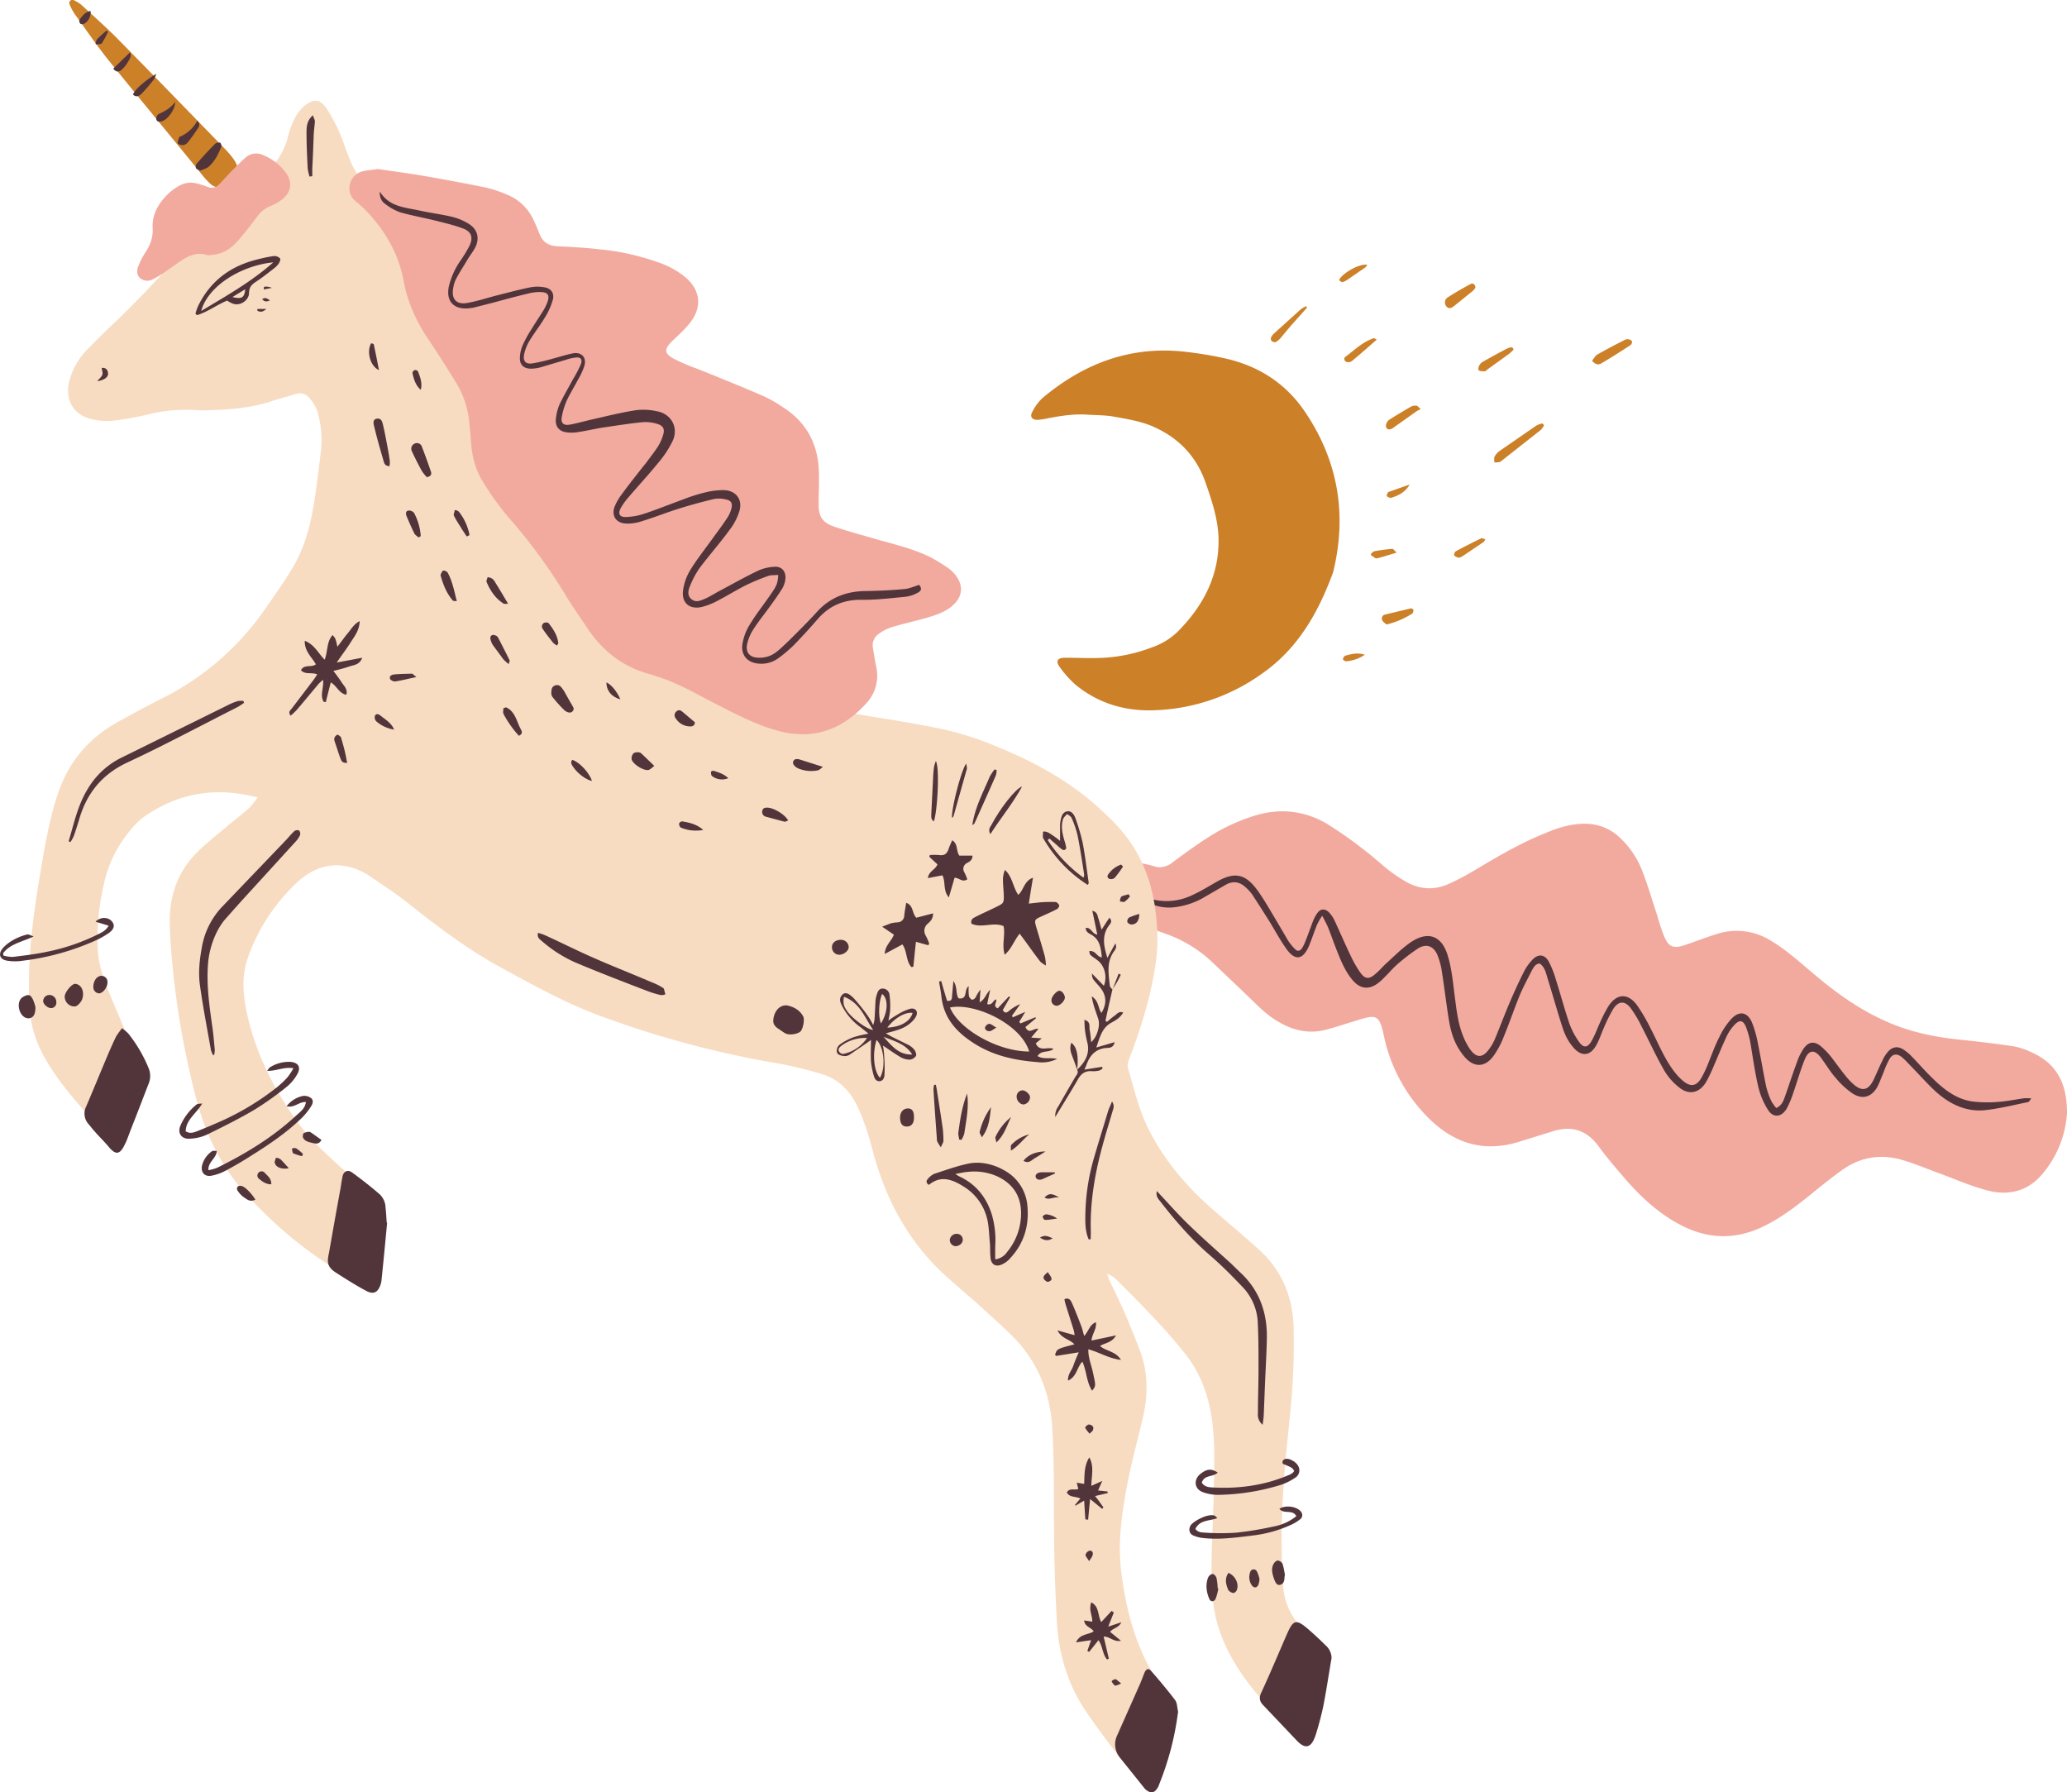 <svg xmlns="http://www.w3.org/2000/svg" width="1038.5" height="900.3" viewBox="0 0 1038.5 900.3">
  <title>iconsl118_344552586</title>
  <g id="Layer_2" data-name="Layer 2">
    <g id="_344552586">
      <g id="iconsl118_344552586">
        <g>
          <path d="M1038.5,559.1a52.4,52.4,0,0,1-12.1,30.3c-7.5,9.2-17.6,11.5-28.6,8.4-8.2-2.2-16-5.7-24-8.6-6-2.2-11.9-4.7-18-6.5-10.9-3.2-21.3-1.5-30.5,5.2-5.3,3.8-10.4,7.9-15.4,12-7.7,6.2-15.5,12.2-24.6,16.5-13.9,6.5-27.5,6-41-1.1-11.1-5.8-20.1-14.2-28.2-23.6-4.5-5.2-9-10.5-13.1-16.1-6-8-13.5-10.3-22.9-7.3L763,573.6c-17.8,5.5-32.8.6-45.6-12.3a81.8,81.8,0,0,1-22.1-40.9,42.3,42.3,0,0,0-1.3-5.1c-1.3-4-3-5-7-4.2-2.3.5-4.4,1.2-6.6,1.9-4.8,1.4-9.6,3.1-14.4,4.3-7.9,2-15.3.6-22.4-3.3s-10.9-8.1-15.8-12.8l-19.4-18.5a65.9,65.9,0,0,0-22.1-13.4l-11.1-4c-6.1-2.1-10.5-6.1-12.6-12.3a50.9,50.9,0,0,1-2.6-10.2c-.7-6,2.6-9.5,8.7-9.6a42.2,42.2,0,0,1,6.1.7c2,.4,3.9.9,5.9,1.5s5.4.1,7.9-1.8c6-4.5,12-8.9,18.3-12.9a95.1,95.1,0,0,1,22.3-10.6c13-4.3,25.5-3.2,37.3,3.6a207.2,207.2,0,0,1,18.3,12.8c4.3,3.2,8.3,6.9,12.5,10.3a77.6,77.6,0,0,0,8.4,5.7c7.1,4.3,14.6,4.9,22.2,1.5a135.7,135.7,0,0,0,13.6-7.2c11.3-6.8,22.7-13.4,34.9-18.3,6.1-2.6,12.4-4.6,19.2-4.7a25.3,25.3,0,0,1,19,7.7,45.1,45.1,0,0,1,10.9,17c2.7,7.1,4.8,14.4,7.2,21.6a97.4,97.4,0,0,0,3.3,10c2.3,5.6,4.7,6.6,10.6,4.6s10.9-4,16.5-5.7a32.3,32.3,0,0,1,25.9,3.1,88.5,88.5,0,0,1,10,6.9c5.1,4,10,8.4,15,12.5,11.2,9.3,23.2,17.4,36.8,22.9,11,4.5,22.5,6.7,34.3,7.9,8.9.9,17.8,2,26.6,3.3a33.3,33.3,0,0,1,8.1,2.6C1032.5,533.6,1038.5,543,1038.5,559.1Z" fill="#f2aa9f"/>
          <path d="M892.4,556.6c3-1.4,3.6-3.7,4.4-5.8,2-5.6,3.8-11.3,5.9-16.9A29.2,29.2,0,0,1,906,527c2.5-3.8,5.5-4.2,8.9-1.4a42.6,42.6,0,0,1,5.1,5.3c2.3,3,4.5,6.1,6.9,9.1a35.9,35.9,0,0,0,3.2,3.6c5.2,5.2,8.7,4.5,11.6-2,1.3-2.8,2.5-5.7,3.9-8.5a18.6,18.6,0,0,1,2.7-4.5c2.4-2.9,5.3-3.3,8.3-1.2a21.8,21.8,0,0,1,4,3.4c3.3,3.4,6.4,7,9.8,10.3,5.8,5.8,12.2,11,20.6,12.2a62.8,62.8,0,0,0,13,.2c4.3-.3,8.6-1.2,12.9-1.8,1-.1,2,0,3.7,0-.7.9-1.1,1.8-1.6,1.9-7,1.4-14,3.2-21.1,4-9.9,1.2-18.3-2.9-25.5-9.4-4-3.7-7.6-7.8-11.4-11.7-1.8-1.8-3.5-3.8-5.4-5.4s-4.5-2.4-6.4,1.1-2.3,5.2-3.4,7.8-1.6,4.1-2.6,6c-2.9,5.1-7.4,6.5-12.4,3.3a39.9,39.9,0,0,1-8.3-7.6c-2.9-3.2-5.1-7-7.7-10.5s-5.8-4.6-8.1,1.1-3.8,11.3-5.8,16.9a44.5,44.5,0,0,1-3.3,7.8c-2.6,4.3-6.8,4.7-9.4.4a37.9,37.9,0,0,1-4.9-11.9c-1.7-7.3-2.7-14.9-4-22.4a46,46,0,0,0-2-7c-1.5-3.8-3.4-4.1-6.2-.9a22.1,22.1,0,0,0-3.6,5.4c-2.2,4.7-4.2,9.6-6.3,14.5a80.9,80.9,0,0,1-4,8.4c-3.5,5.8-8.9,6.8-14,2.4a30.1,30.1,0,0,1-7.3-8.6c-4.1-7.2-7.5-14.7-11.3-22a58,58,0,0,0-5.4-9c-2.9-3.7-6-3.5-8.6.4a74.9,74.9,0,0,0-4.7,9.4c-1.4,3.1-2.4,6.4-4.1,9.3-3,5.1-7.3,5.4-11.2.9s-5.1-8.6-6.6-13.4c-2.3-7.4-4.4-14.8-6.7-22.2-.7-2.4-1.3-5-3.7-6.7-2,.1-3,1.7-3.8,3.2-2.1,4.1-4.3,8.2-6.1,12.4-2.9,7-5.3,14.2-8.2,21.2a43.4,43.4,0,0,1-4.9,9.3c-4.4,6.3-10.2,6.4-15.1.4s-6.6-12.1-7.7-19-2.1-15.3-3.3-22.9a36.2,36.2,0,0,0-2.2-8.6c-1.9-4.7-5.5-6.2-9.8-3.6a98.7,98.7,0,0,0-10.9,8.4c-2,1.8-3.7,3.9-5.7,5.8a28.2,28.2,0,0,1-3.6,3.3c-4.5,3.4-8.9,2.9-12.6-1.4s-5.9-9.6-8-14.9-2.9-7.9-4.5-11.8c-.7-1.7-1.6-3.3-2.9-5.8a37.4,37.4,0,0,0-2.5,4.3c-1.5,3.6-2.7,7.4-4.2,11-3,6.9-7,7.5-11.4,1.2-3.4-4.8-6.1-10-9.2-14.9s-5.2-8.2-7.9-12.3a22.4,22.4,0,0,0-3.3-3.6c-2.9-2.7-6.1-3.3-9.7-1.4l-10.2,5.9a38.6,38.6,0,0,1-16.4,5.6c-7.2.6-13.4-1.8-18.7-6.9l3.6,1.3a29.5,29.5,0,0,0,24.5-.5c4.2-1.9,8.1-4.3,12.1-6.6,9.2-5.3,14.6-4.4,20.9,4.3,3.2,4.5,6,9.4,8.8,14.1s4.4,7.5,6.6,11.2a26.4,26.4,0,0,0,3.4,4.1c1.1,1.2,2.4,1,3.4-.4a19.1,19.1,0,0,0,1.6-3.2c1.4-3.4,2.6-6.9,3.9-10.3a17.8,17.8,0,0,1,2.3-4.3c1.5-2.1,3.7-2.3,5.6-.5a14.5,14.5,0,0,1,3,4.3c2.8,6,5.4,12.1,8.3,18.1a54.2,54.2,0,0,0,4.9,8.4c2.2,2.9,4.1,3,6.9.7s3.9-3.9,5.9-5.7c3.8-3.4,7.4-7.1,11.6-10.1,8.9-6.4,16.2-4.2,19.3,6.3,2,6.5,2.6,13.5,3.5,20.4s1.6,13.7,4.3,20.2a32.8,32.8,0,0,0,3.4,6.4c3.2,4.4,6.2,4.4,9.4.1a23.9,23.9,0,0,0,3.2-5.6c2.3-5.5,4.4-11.1,6.7-16.6s4.9-11.2,7.6-16.6a25.6,25.6,0,0,1,4.7-6.6c2.7-2.7,5.8-2.4,7.8,1a45.6,45.6,0,0,1,3.5,8.6c2.4,7.5,4.4,15.1,6.9,22.5a38.3,38.3,0,0,0,4.9,9.4c2.3,3.3,4.4,3.1,6.4-.5s2.8-6.2,4.2-9.2a75.3,75.3,0,0,1,4.1-8c4.3-6.8,10.2-6.9,14.8-.2a96,96,0,0,1,6.5,11.2c3.8,7.3,6.8,15.1,11.9,21.7a28.4,28.4,0,0,0,4.8,5c3.6,2.8,6.4,2.2,8.7-1.7a50.3,50.3,0,0,0,3.2-6.6c1.9-4.6,3.5-9.3,5.8-13.8a37.5,37.5,0,0,1,5.9-9.1c4.1-4.6,8.4-3.9,10.7,1.7a54.9,54.9,0,0,1,2.8,9.8c1.5,7.3,2.7,14.6,4.2,21.9a37.1,37.1,0,0,0,2.7,7.7A27.2,27.2,0,0,0,892.4,556.6Z" fill="#52353b"/>
        </g>
        <g>
          <path d="M546.5,208.3c-7.3-.5-14.4.7-21.4,2.1a28.7,28.7,0,0,1-4.1.5c-2.4,0-3.6-1.6-2.5-3.7a25,25,0,0,1,5.2-7.2c20.7-17.4,44.3-26.4,71.7-23.3a184.3,184.3,0,0,1,20.8,3.5c16.3,3.8,29.6,12.3,39.2,26.3,16.9,24.8,21.5,51.8,14.4,80.9-7.3,20-17.5,38.1-35.2,50.6a98.2,98.2,0,0,1-55.4,18.8c-14.4.4-27.6-3.6-38.9-12.9a53.1,53.1,0,0,1-8-9c-2-2.9-.9-4.5,2.7-4.5,6.6,0,13.3.4,19.9,0a80.8,80.8,0,0,0,24.1-5.3,34.7,34.7,0,0,0,12.7-7.8c13-13.1,21.1-28.5,20.5-47.5-.4-9.7-3.5-18.8-6.7-27.9-4.8-13.4-14.1-22.5-26.8-27.9-5.8-2.4-12.2-3.5-18.5-4.6C555.7,208.5,551.1,208.6,546.5,208.3Z" fill="#cc8028"/>
          <path d="M775.8,213.6a11.9,11.9,0,0,1-1.6,2.3l-19.8,15.6c-.3.2-.7.6-1,.6a11.8,11.8,0,0,1-2.6.2c0-1-.3-2.1.1-2.9a8.7,8.7,0,0,1,2.7-3L772,213.7a14.2,14.2,0,0,1,2.9-1Z" fill="#cc8028"/>
          <path d="M799.9,181.2c.8-1,1.5-2.4,2.6-3.1,4.4-2.5,9-4.9,13.5-7.2a3.4,3.4,0,0,1,1.9-.5,3.1,3.1,0,0,1,2,.9,2.1,2.1,0,0,1-.6,2c-4.9,3.2-9.8,6.3-14.7,9.2C803.1,183.4,801.5,183.2,799.9,181.2Z" fill="#cc8028"/>
          <path d="M741.3,144.4a6.4,6.4,0,0,1-1.3,1.7l-9.4,7.6c-1.2.9-2.6,1.8-3.9.2a3,3,0,0,1,.5-4.4c3.7-2.4,7.5-4.6,11.4-6.7C739.8,142.1,741,142.4,741.3,144.4Z" fill="#cc8028"/>
          <path d="M713.8,205.5a19,19,0,0,0-2.1,1.1l-11.3,8a5.9,5.9,0,0,1-1.7,1,2.6,2.6,0,0,1-1.8-.2,2.5,2.5,0,0,1-.5-2.2,4.4,4.4,0,0,1,1.5-2.3c3.6-2.3,7.3-4.5,11.1-6.7a5,5,0,0,1,2.7-.4C712.2,203.8,712.6,204.5,713.8,205.5Z" fill="#cc8028"/>
          <path d="M760.5,175.5a17.3,17.3,0,0,1-2.4,2.3l-10.8,7.8c-.4.4-.9.9-1.3.9s-2.2.1-2.9-.4-.2-1.8.1-2.5a4.8,4.8,0,0,1,2-2c4.1-2.3,8.2-4.6,12.4-6.7a5.4,5.4,0,0,1,2.2-.4Z" fill="#cc8028"/>
          <path d="M656.7,154.5l-8.3,9.3-5,6a9.1,9.1,0,0,1-2.4,2c-.5.3-1.6-.1-2.1-.5a1.9,1.9,0,0,1-.3-1.8,6.7,6.7,0,0,1,1.4-1.9l13.6-12.3a22,22,0,0,1,2.6-1.5Z" fill="#cc8028"/>
          <path d="M696.6,313.7c-.6-.6-1.7-1.2-2.1-2.1a2,2,0,0,1,1.4-2.9l13-3.1c.3-.1,1,.4,1.2.7s-.1,1-.2,1.5l-.2.3A41.8,41.8,0,0,1,696.6,313.7Z" fill="#cc8028"/>
          <path d="M691.7,170.6c-4.3,3.8-8.3,7.3-12.4,10.7a3,3,0,0,1-2.3.6c-1.3,0-2.2-1.8-1.1-2.6,4.6-3.4,8.7-7.6,14.3-9.4C690.4,169.8,690.7,170.1,691.7,170.6Z" fill="#cc8028"/>
          <path d="M746.3,270.9c-.5.8-.7,1.3-1.1,1.5l-10.4,7c-.6.3-1.3.8-1.9.7a3.8,3.8,0,0,1-2.3-1.1,2.4,2.4,0,0,1,.7-2c4.2-2.3,8.6-4.5,12.9-6.6C744.6,270.2,745.4,270.7,746.3,270.9Z" fill="#cc8028"/>
          <path d="M686.9,133a4.3,4.3,0,0,1-.9,1.3l-9.3,6.4c-1.3.8-2.7,1.7-3.9-.1C674.5,137.1,683.2,132.3,686.9,133Z" fill="#cc8028"/>
          <path d="M701.7,277.6c-3.8,1.1-6.9,2.2-10.1,2.9-.7.1-1.7-1-2.6-1.5s.9-1.9,1.5-2.1a90.5,90.5,0,0,1,9.1-1.2C700,275.7,700.6,276.6,701.7,277.6Z" fill="#cc8028"/>
          <path d="M708.2,243.4c-1.9,3.5-5.1,5.3-8.7,6.5a2.2,2.2,0,0,1-1.6,0c-.5-.1-1.2-.6-1.2-.9a4.7,4.7,0,0,1,.7-1.7c0-.1.2-.1.3-.2Z" fill="#cc8028"/>
          <path d="M685.7,328.9a19.4,19.4,0,0,1-9.5,3.3,2.5,2.5,0,0,1-1.5-1,2.6,2.6,0,0,1,1.1-1.8C679,328.5,682.2,327.7,685.7,328.9Z" fill="#cc8028"/>
        </g>
        <path d="M129.5,400.6c-21.4-5.6-40.3-2.2-57.4,9.9-3.7,2.7-6.8,6.6-9.6,10.4a61.4,61.4,0,0,0-10.3,23.2,120.2,120.2,0,0,0-3,34.3c.5,6.2,2.4,12,4.6,17.7,3.5,8.6,7.2,17.2,10.8,25.8l2.1,4.9c2.8,6.5,3.8,13.1,1.9,20.2s-2.3,12-3.6,17.9a26.7,26.7,0,0,1-2.1,6.2c-1.5,3-3.6,3.4-6.3,1.5a9.6,9.6,0,0,1-2.2-1.8c-10.7-11.1-21.3-22.4-29.6-35.5-6.1-9.6-9.8-19.9-10.1-31.4q-.3-8.7,0-17.4c.6-16.9,3.1-33.5,5.9-50.1,2-11.9,4.1-23.7,7.7-35.3,5.2-17.1,15.4-29.9,31-38.5,7-3.8,14-7.7,21.2-11.3a138.3,138.3,0,0,0,53.4-46.4c4.6-6.6,9.2-13.1,13.3-20,5.6-9.4,8.5-19.9,10.3-30.6s2.6-18.8,3.8-28.2a51.5,51.5,0,0,0-1.1-16.6,19.8,19.8,0,0,0-4.6-9.4,6.2,6.2,0,0,0-6.9-2.2c-4.2,1.3-8.6,2.4-12.8,3.8-10.5,3.4-21.3,4.1-32.1,4.4a46.4,46.4,0,0,1-5.3-.1,78.5,78.5,0,0,0-24.6,2.3,150.8,150.8,0,0,1-17.6,3.1,32.8,32.8,0,0,1-10.8-1c-8.7-2.2-12.9-9.7-10.8-18.5a35.6,35.6,0,0,1,9.8-17c4-4.1,8-8.1,12.2-12a498.7,498.7,0,0,0,36-38.1c11.1-12.9,22.6-25.3,36.7-34.9a35.6,35.6,0,0,0,15.4-21.7,39.8,39.8,0,0,1,2.6-7.3,20.5,20.5,0,0,1,6.3-8.3C158,49.5,161,50,164,54.4a80.8,80.8,0,0,1,8.9,18.2c1.1,3.1,2.2,6.1,3.5,9.1a50.3,50.3,0,0,0,14.1,18.2c23.1,19,38.5,43.4,50,70.6,4.6,10.7,9.2,21.4,14,32,6.3,13.7,14.4,26.4,22.4,39.2,5,8,9.9,16.2,14.6,24.4a294.1,294.1,0,0,0,26.5,39c18.8,23.1,43.3,37.2,71.7,45.3,14.5,4.1,29.3,6.5,44.2,8.9s27.6,4.4,41.2,7.3a165.5,165.5,0,0,1,24.7,8c18.8,7.6,36.6,17.1,51.8,30.8,7.8,6.9,14.9,14.3,19.9,23.5,7.2,13,9.7,27.2,10,41.9.2,9.7-1.7,19.1-3.8,28.5a254.8,254.8,0,0,1-10.2,32.1c-.6,1.6-1.2,3.6-.8,5.1,3,10.2,5.4,20.7,10.2,30.4,8.1,16.3,19.8,29.7,33.4,41.5,7.4,6.4,14.9,12.7,22.1,19.2,11.3,10.2,16.8,23,17.5,38.1a329.8,329.8,0,0,1-1.4,41c-1.3,14.3-3.1,28.6-3.8,42.9a354,354,0,0,0,0,47.2,32.5,32.5,0,0,0,9.5,21c2.7,2.8,5.4,5.8,8,8.6s4.3,6.4,3.8,10.4c-.9,8.4-1.8,16.7-2.8,25a70.5,70.5,0,0,1-1.5,8c-1,4.1-3.1,5-6.9,2.8a5.1,5.1,0,0,1-1.3-.9c-15.3-12.1-28.4-26-37.1-43.6a72.2,72.2,0,0,1-7.3-28.1c-1-15.4.2-30.7.6-46,.2-12.8,1-25.7-.5-38.6s-5.5-25-13.8-35.4c-10.5-13.2-22.3-25.1-34.3-37a13.9,13.9,0,0,0-4.8-3.2,24.6,24.6,0,0,0,.9,2.9c2.5,5.4,5.2,10.7,7.6,16.2s5.3,12.7,7.8,19.2c4.2,11,4.3,22.3,1.7,33.6s-5.6,21.8-7.7,32.8c-2.9,14.8-5.1,29.8-3.3,44.9,2.1,16.7,6,33,14.1,48.1,1.6,3.1,3.1,6.3,4.7,9.5a15.1,15.1,0,0,1,1.3,8.7c-.8,5.5-1.5,11-2,16.5s-1,13.5-1.5,20.3a9.3,9.3,0,0,1-.2,2.4c-.4,1.2-.8,2.9-1.7,3.3s-2.6-.6-3.4-1.5c-3.8-4.2-7.7-8.4-11.2-12.8-5.9-7.7-11.7-15.3-17.1-23.2-9.3-13.4-14.1-28.3-15.2-44.5-1.2-19.9-1.6-39.8-1.6-59.8,0-13.4-.1-26.8-.9-40.2-1.2-17.3-7.6-32.7-20-45.1-5.3-5.2-10.9-10.2-16.4-15.2s-11.1-9.6-16.5-14.5c-19.2-17.2-30.8-38.9-37.3-63.6-2.1-7.9-4.4-15.6-8.1-23s-9.4-12.9-17.5-15.3a194.5,194.5,0,0,0-21.3-5.2,496.2,496.2,0,0,1-91.3-24.5c-17.2-6.5-33.2-15.4-49.3-24.2s-31.7-20.6-46.6-32.5c-6.3-4.9-13-9.2-19.6-13.7-.8-.6-1.7-.9-2.5-1.4-12.5-6.2-23.8-3.4-33.3,5.6a94.4,94.4,0,0,0-24.5,37.9c-2.9,8.5-2.4,17.1-.7,25.7,4.2,20.8,13.4,39.2,25.6,56.2,6.1,8.6,13.9,15.6,21.6,22.7,3.7,3.3,7.5,6.6,11.4,9.7a11.2,11.2,0,0,1,4.4,8c1.1,10.6,2.3,21.3,1.9,32a22.7,22.7,0,0,1-.3,4.5c-.7,3.5-3.3,5.1-6.6,4a45.8,45.8,0,0,1-7.8-3.6,201.3,201.3,0,0,1-39.8-30.1,204.5,204.5,0,0,1-14.9-16c-10.8-13.5-17.3-29.1-21.4-45.7a427.3,427.3,0,0,1-12.2-77c-.4-7.4-.7-14.9,1.2-22.2a44.7,44.7,0,0,1,11.8-21.1c4.3-4.4,9.3-8.3,14-12.3s8.3-6.6,12.2-10.1C126.5,404.8,127.7,402.8,129.5,400.6Z" fill="#f7dcc1"/>
        <path d="M189.9,84.9c7.8,1.2,15.9,2.2,23.9,3.6,10.2,1.8,20.5,3.7,30.7,5.8a63.6,63.6,0,0,1,9.6,3.2,24.9,24.9,0,0,1,14.1,13.3c1.1,2.3,2,4.5,2.9,6.8,1.6,4,4.4,5.8,8.7,6.1,7,.3,14.1.7,21.1,1.5a122.8,122.8,0,0,1,29.3,6.4,43.6,43.6,0,0,1,14.2,7.7c7.5,6.5,8.5,14.8,2.4,22.7-2.5,3.3-5.7,6.1-8.7,9-4.7,4.4-4.6,6.7,1.2,9.6s10.3,4.3,15.4,6.4c9.9,4,19.8,8,29.6,12.3a63.5,63.5,0,0,1,9.1,5.3c11.7,7.4,17.5,18.3,18,31.9.2,5.6-.1,11.1-.1,16.7s1.3,9.1,7.7,11.3,14.2,4.3,21.4,6.4c9.2,2.6,18.6,4.8,27.3,9.1a94.5,94.5,0,0,1,8.6,5.3,25.2,25.2,0,0,1,2.5,2.1c5.9,6.3,5.3,12.9-1.7,18-4.4,3.1-9.6,4.4-14.7,5.8s-9.7,2.4-14.5,3.9a20.7,20.7,0,0,0-6.1,3.1,7,7,0,0,0-3.2,7.4c.5,3.1,1,6.2,1.6,9.2a20.2,20.2,0,0,1-4.7,18.2c-12.2,13.6-26.9,19-45,14-11.1-3.1-21.3-8.5-31.6-13.8s-18.1-9.9-27.9-13.1l-4.3-1.4c-13.7-3.6-24.2-11.8-31.9-23.6-3.4-5.2-7.1-10.2-10.3-15.6a275.6,275.6,0,0,0-29-39.6,140.8,140.8,0,0,1-12.8-17.8c-3.9-6.1-5.6-13.2-6.1-20.4-.2-3.1-.5-6.2-.8-9.3a46.6,46.6,0,0,0-6.3-19.6c-4.5-7.3-9-14.5-13.8-21.6-6.3-9.2-10.9-19.1-12.9-30-2.4-13-8.5-23.9-17.2-33.6a75,75,0,0,0-7.1-6.7c-5.4-4.3-3-13.4,3.9-14.9C184.8,85.5,187.2,85.3,189.9,84.9Z" fill="#f2aa9f"/>
        <path d="M669,832.9c-1.4,8.1-2.6,16.3-4.2,24.4a147.8,147.8,0,0,1-3.9,14.5c-2.1,6.4-5.2,7-9.5,2.4l-16.8-17.7c-1.9-2-2.1-3.9-.8-6.5,4.5-9.7,8.6-19.6,12.9-29.4,3.1-7,4.6-7.4,10.6-2.2,2.9,2.5,5.8,5.2,8.6,8A8.6,8.6,0,0,1,669,832.9Z" fill="#52353b"/>
        <path d="M194.5,614.2c-.9,9.6-1.8,19.1-2.8,28.7a10.3,10.3,0,0,1-.5,2.4c-1.3,3.9-3.5,5.1-7.1,3.2-5.3-2.8-10.3-6-15.3-9.2s-4.3-6-3.5-10c1.9-10.8,3.8-21.6,5.8-32.4.3-2,.6-4,1-6s2.2-3.7,4.7-2c4.7,3.4,9.3,7,13.7,10.8a9.5,9.5,0,0,1,3.2,6.8c.3,2.6.4,5.1.6,7.7Z" fill="#52353b"/>
        <path d="M591.9,859.8a146.4,146.4,0,0,1-9.5,36.5,7.5,7.5,0,0,1-1.3,2.5c-1.2,1.7-2.8,2-4.6.8a6.1,6.1,0,0,1-1.5-1.3l-12.4-15.5a10.4,10.4,0,0,1-1.3-11.1l11.2-25.2c.9-2,1.6-4,2.4-6s2-2.8,3.4-1.2c4.2,4.8,8.3,9.7,12.1,14.7C591.5,855.5,591.4,857.8,591.9,859.8Z" fill="#52353b"/>
        <path d="M61.3,516.5a25.6,25.6,0,0,1,3.1,2.6,70.4,70.4,0,0,1,10.4,17.8,10.3,10.3,0,0,1-.3,7.9l-6.4,16.6c-1.4,3.5-2.8,7.1-4.1,10.6a33.1,33.1,0,0,1-1.5,3.3c-2.3,4.7-4.4,4.9-7.7,1s-4.8-5.1-7.1-7.8c-1.1-1.2-2.1-2.5-3.1-3.7a7.9,7.9,0,0,1-1.3-9c3.4-7.9,6.6-15.8,9.9-23.6,1.6-3.9,3.3-7.7,5.1-11.5A50.6,50.6,0,0,1,61.3,516.5Z" fill="#52353b"/>
        <path d="M512.3,469c-2.9,3.6-4,7.5-7.5,10.6-1.6-5.1.4-9.7-.6-14.4-5.2-2.2-11,1.2-16.1-1.2-.6-2.4,1.1-2.9,2.4-3.6,3.3-1.7,6.8-3.2,10.2-4.9s3.8-1.8,3.6-6.2c-.1-2.5-.4-5.1-.4-7.7a13.2,13.2,0,0,1,1-4.6c3.8,3.4,4,8.7,6.7,12.5,2.8-2.4,2.8-6.9,7.4-8.6-.8,4.6-1.4,8.5-2.1,13l5.4-.6a71.8,71.8,0,0,1,8-.2c.7,0,1.6,1,1.9,1.7a2.5,2.5,0,0,1-1.2,1.9c-2.3,1.2-4.6,2.2-7,3.3-4.5,2-4.5,1.9-3.1,6.6s2.8,9.3,4.1,14a30,30,0,0,1,.5,4.4,15.7,15.7,0,0,1-2.8-1.9c-2.4-3.1-4.7-6.3-7-9.5Z" fill="#52353b"/>
        <path d="M472.9,492.8c.9,3.3,1.9,6.6,2.9,9.9,1.7.3,2.4-.3,2.5-1.8s.4-4.8.7-8.1c2.2,3.1,1,6.2,2.6,8.7,4.9.7,2.5-4.4,5.1-6.1a26.2,26.2,0,0,0,.1,4.9,3,3,0,0,0,1.6,1.9c.4.1,1.4-.6,1.8-1.2a18.7,18.7,0,0,1,2.4-3.9c-.1,2-.3,3.9-.4,6.4,2.7-1.5,3.1-4.2,5.3-6.3-.6,2.8-1.1,5-1.5,7.2,2.7.7,2.8-1.8,4.4-2.4.8,1.3-1.9,3.4.9,4.5l5.6-6,.6.4-3.7,6.5c.8,1.3,1.6,1.6,2.8.7a20.2,20.2,0,0,1,6-3.7l-4.2,5.9.5.7,6.2-2.7-3,5,.6.8,7.5-3.1.3.5-5.3,4.4c1.8,4.1,4.3.2,6.5,1l-3.6,4.3,5.3.4-3,2.5c1.9,4.5,6.1,1.5,8.9,2.8-2.4,2.1-6.1.4-8,3.6,3,1.8,6.2.6,9.8,1.4a17,17,0,0,1-10.1,1.6c-11.8-.9-23.1-3.5-33-10.3-8.1-5.4-13.9-12.4-15-22.5-.3-2.6-.8-5.1-1.2-7.6Zm44.2,35.4c-4.2-13.9-27.6-24.7-39.8-22.1C481.6,516.8,501,528.2,517.1,528.2Z" fill="#52353b"/>
        <path d="M107,530a24.4,24.4,0,0,1-1-2.4c-1.9-10.8-4-21.6-5.5-32.4-1-6.6-.2-13.3,1-19.8a39.3,39.3,0,0,1,9.9-19.7l31.8-33.2c1.6-1.6,3-3.5,4.7-5a2.4,2.4,0,0,1,2.4-.3,2.5,2.5,0,0,1,.4,2.4,12.3,12.3,0,0,1-2.3,3.3l-21.9,24c-4.5,4.9-8.9,9.8-13.3,14.8s-7.8,13.4-8.6,21.5c-1,10.8.5,21.4,2,32,.6,4,.9,8,1.3,12.1a12.2,12.2,0,0,1-.3,2.6Z" fill="#52353b"/>
        <path d="M466.7,595.2c-1.5-.9-1.4-2.1-.6-2.9a8.9,8.9,0,0,1,3.4-2.7c5.6-1.8,11.3-3.9,17.1-5.1s12.6.2,18.3,3.6a22.3,22.3,0,0,1,11.3,17.8c.9,10-1.8,18.8-8.7,26.2a11.8,11.8,0,0,1-4.2,3.1c-2.9,1.3-5.2.1-5.6-3.1s-.1-5.4-.4-8.1-.4-7.9-1.3-11.6a26.2,26.2,0,0,0-11.6-16.2C478.8,592.6,472.8,590.1,466.7,595.2ZM500,632.6a8.4,8.4,0,0,0,6-3.7,30.4,30.4,0,0,0,7-19.8c-.1-8.6-4.3-14.6-12-18.2a28.4,28.4,0,0,0-15-2.2c-1.8.1-3.5.6-6,1a13.3,13.3,0,0,0,2.1,1.3c8.1,3.8,13.2,10.1,16,18.4a45.6,45.6,0,0,1,1.9,16.8Z" fill="#52353b"/>
        <path d="M581.2,598.3c5.4,5.7,10.1,11.1,15.2,16.1,7.2,7,14.7,13.6,22.1,20.3l4.1,4c9.8,8.8,14,20,13.9,33-.1,6.7-.5,13.5-.8,20.2s-.5,13-.8,19.5c-.1,1.3-.3,2.5-.5,4.3A6.4,6.4,0,0,1,632,710c0-7.5.3-15.1.3-22.7s0-15.7-.4-23.5a27.4,27.4,0,0,0-7.8-17.5c-5-5.3-10.2-10.5-15.7-15.3-9.5-8.1-17.7-17.5-25.3-27.3C582.1,602.4,580.6,601.1,581.2,598.3Z" fill="#52353b"/>
        <path d="M169.5,324.9c2.1-2.7,3.6-4.9,5.3-6.9s2.9-4.4,5.9-6c-.1,4.7-2.6,7.6-4.6,10.8s-4.3,6.1-6.9,10l12.8-2.4c-1.4,3.7-4.3,3.6-6.5,4.4a81.1,81.1,0,0,1-8,2.2c1.5,2,2.9,3.8,4.1,5.7s3.2,3.4,2.4,6.3c-3.7-.7-4.7-4.4-7.8-6.2-.9,3.4-1.7,6.6-2.5,9.9l-1.1-.2c-2-3.3.2-7-.3-11a24.1,24.1,0,0,0-2.2,2c-3.7,4.4-7.3,8.8-11,13.1a28.7,28.7,0,0,1-3.1,2.9c-1.4-1.9-.1-2.7.6-3.6l10.8-14.2c.7-.9,1.2-1.8,2-2.9-2.7-1.3-5.9.3-8.2-2.1,1.6-3.2,5.2-1.2,7.5-3-2-3.6-5.7-6.4-5.6-11.8,4.8,1.8,6.7,6.1,10,9.5,1.7-4.3.9-9,4-12.4C168.6,320.7,168.6,320.7,169.5,324.9Z" fill="#52353b"/>
        <path d="M443.6,525.2a34.1,34.1,0,0,1,.6,4.9,72.2,72.2,0,0,1,.2,9.3c0,1.5-.4,3.5-2.4,3.7s-2.7-1.6-3.1-3.1a38.9,38.9,0,0,1-1.3-6.8c-.2-3.5,0-7,0-10.8l-2.2,1.6-8.4,5.7a4.3,4.3,0,0,1-2.7.8c-1.2-.1-2.8-.4-3.5-1.3s-.5-2.8.6-4,5.6-3.8,8.9-4.6c1.6-.5,3.3-.8,6-1.4l-3.7-3a30.3,30.3,0,0,1-9.1-10.1c-1-1.9-2.3-4-.6-6.1s3.7-.9,6.1,1.5a93.7,93.7,0,0,1,6.8,8.5,37.3,37.3,0,0,1,2.9,4.9,15.1,15.1,0,0,0,.7-3.1c.2-3.1.3-6.2.5-9.3a12.7,12.7,0,0,1,.6-2.8c.5-1.6,1.1-3.3,3.2-3.1a3.4,3.4,0,0,1,3.2,3.1,43.9,43.9,0,0,1,.3,8.1,37.9,37.9,0,0,1-.9,4.9,43.7,43.7,0,0,1,4.9-3.2,24.6,24.6,0,0,1,6.2-2.8c2.8-.5,4.1,1.6,2.7,4.1s-4.5,4.9-7.8,6.1-4.3,1.3-7.2,2.2l3,1.7,8.1,4a9.2,9.2,0,0,1,3.1,2.4c.7.9,1.3,2.5.9,3.2a4.2,4.2,0,0,1-3.2,1.9,9.7,9.7,0,0,1-4.6-1.3C449.7,529.4,447,527.5,443.6,525.2ZM424,500.7c-.5,3.5-.2,4.7,1.9,7.6s9,8.5,12.8,9.1C434.4,511.1,432.1,503.7,424,500.7Zm16.4,21.7c-2.2,6.8-1.4,15.7,1.7,19C445.1,536.4,444.2,526,440.4,522.4Zm-4.8-1a20.1,20.1,0,0,0-12.6,3.7c-1,.8-2.4,1.9-1.3,3.3s2.2,1,3.2.7A18.7,18.7,0,0,0,435.6,521.4Zm8.3-.6c4,4.4,7.6,9.2,14.4,8.9C455,524.3,449.2,523,443.9,520.8Zm-1.3-6.7c3.6-5.7,3.8-12.3.6-14.8C441.5,503.1,441.2,510.4,442.6,514.1Zm3.2,2.1c6.8-.3,11.6-3.2,12.7-7.4C454.8,508.3,449.5,511.3,445.8,516.2Z" fill="#52353b"/>
        <path d="M541.2,537.3c4-3.8,6.6-8.1,5-14a50.9,50.9,0,0,1-1.2-6.8c-.1-1.3-.1-2.6-.2-4.2,3.4.9,2.3,3.4,2.7,5.1a59.8,59.8,0,0,1,.7,6.1c2.9-2.4,4.7-8.2,3.6-11.6s-1.7-4.8-2.4-7.3a33.6,33.6,0,0,1-.9-4.1c3.7,2.3,3.1,6,4.9,8.3,2.9-4.8,2.5-9.2-1.1-13.3s-3.5-3.7-3.7-6.5l6,6.2c1.8-4.6.4-10.2-3.3-12.9-1-.8-2.2-1.5-3.2-2.4s-.5-1.3-.9-2.1c3.2-.6,3.8,2.9,6.4,3.1-.5-4.6-.9-9.1-5.7-11.6-1.1-.6-2.4-1.3-2.4-3.2,2.8-.3,3.1,3,5.8,3.4-.8-4-1.6-7.8-2.5-12,2.6.6,2.6,2.6,3.1,4s.9,3.3,1.6,5.5c1.4-2.3,2.6-4.1,3.9-6,1.6,1.7.6,2.8,0,3.6-3.9,5-3,10.3-1,16.6,1.4-2.7,2.6-4.8,4-7.3.9,2-.1,3.1-.7,4-3.9,5.4-2.7,11.4-2.1,17.3.1.7.9,1.3,1.3,1.9h0c-1.2,5.2-2.4,10.5-3.5,15.7l.8.5c1.2-1,2.4-2.1,3.7-3s2.2-2.5,4.4-1.7c-1.4,2.6-3.7,3.9-5.9,5.1-4.8,2.6-5.8,7.4-7.6,12.5l9.2-2.7c-.5,2.6-2.2,2.8-3.5,2.9-5.7.2-8.8,3.4-10.6,8.4-.2.6-.5,1.2-1.1,2.5l8.9-1.4.3.8a5.8,5.8,0,0,1-1.8,1.1,14.6,14.6,0,0,1-3.6.3c-3.4-.3-5.5,1.3-7.1,4.2-3.6,6.3-7.4,12.3-11.3,18.8a7.8,7.8,0,0,1,1.5-5.3c2.7-4.8,5.5-9.6,8.3-14.4.6-1.2,2.1-2.3,1.2-4Z" fill="#52353b"/>
        <path d="M534.8,652.6c2.2-.9,3.1.5,3.7,1.8,1.7,3.8,3.2,7.7,4.7,11.6.6,1.5.9,3,1.5,5.1,2.3-2.4,2.7-5.7,5.9-6.9.5,3.4-1.9,5.7-2.2,9.2l12.3-2.6c-2.1,3.8-5.5,3.7-8,5.3,2.9,2.7,7.7,2.5,10.5,7-6.3-.7-10.9-3.9-16.4-5.3-.1,3.9,1.3,7.3,2.1,10.7,1.7,7.6,1.8,7.6-.2,10.1-2.9-4.5-2.7-9.8-4.9-14.6-2.8,2.9-2.8,7.6-7.2,9.5-.2-3.1,1.8-5,2.6-7.3s1.7-4.4,2.8-6.9l-11.3,1.8c-.2,0-.4-.3-.6-.5.9-3,.9-3,9.7-5.3-2.3-2.6-6.4-2.8-8.5-7l8.6,2.4a18.6,18.6,0,0,0-.5-2.7l-3.9-12.4A16.3,16.3,0,0,1,534.8,652.6Z" fill="#52353b"/>
        <path d="M270.3,468.6a23.5,23.5,0,0,1,4,1.4c7.9,3.6,15.6,7.5,23.6,11,9.7,4.3,19.7,8.2,29.5,12.4a31.4,31.4,0,0,1,5.8,2.9c.6.4.6,1.8,1,2.7s-1.8.9-2.5.8a51.9,51.9,0,0,1-7-2.2c-12-4.6-24-9.2-35.8-14.2a66.9,66.9,0,0,1-16.7-10.7C271.2,471.8,269.7,471,270.3,468.6Z" fill="#52353b"/>
        <path d="M34.5,422.6c2.7-9.1,4.6-18.3,9.7-26.5a40.3,40.3,0,0,1,16.4-15.3L114.9,354a28.2,28.2,0,0,1,4.5-1.8,9.4,9.4,0,0,1,2.9-.1l.3,1c-1,.6-2,1.4-3.1,2-18.6,9.4-37,19.3-55.9,28.1-12.8,6.1-20.3,15.8-24,29-.8,2.6-1.6,5.2-2.5,7.7a23.8,23.8,0,0,1-1.7,3.1Z" fill="#52353b"/>
        <path d="M457.9,485.8c-2.8-3.1-2-7.7-4.5-11.4l-8.9,4.8c.2-4.4,3.4-6.4,4.6-9.7l-5.9-4,4.4-1.7a22.3,22.3,0,0,1,3.6-.5,3.4,3.4,0,0,0,3.1-3.2c.2-2.1.6-4.2,1-6.6,3.8,1.4,2.8,5.3,5.1,7.5l8.4-2.2c0,2.8-1.4,4.1-2.8,5.3s-2.2,3.5-1,5.7,1.3,2.8,1.9,4.3l-.6.7-6.1-1.7c-.5,4.3-.9,8.4-1.3,12.5Z" fill="#52353b"/>
        <path d="M101.6,554.3c-2.9,5.1-8.2,8.1-8.3,14,2.3,1.4,4.3.5,6.1-.2,4.7-1.9,9.3-3.8,13.8-5.9a132.9,132.9,0,0,0,25.9-16,50.4,50.4,0,0,0,5.3-5,30.6,30.6,0,0,0,3-4.6c-4.8-.8-8.6,1.5-13.2,1.3.7-.9,1-1.5,1.5-1.8a17.8,17.8,0,0,1,10.1-2.7c4.1.3,5.6,2.7,3.5,6.3a22.3,22.3,0,0,1-5.2,6.2,158.7,158.7,0,0,1-16.5,11.7c-7.7,4.5-15.7,8.5-23.7,12.4a23,23,0,0,1-8.6,2c-4.2.3-6.3-2.9-4.6-6.7a27.8,27.8,0,0,1,8.1-10.5C99.3,554.4,100.2,554.5,101.6,554.3Z" fill="#52353b"/>
        <path d="M114.1,151c-5.3,2.2-9.8,5.7-15.1,7.3l-.8-.7a24.3,24.3,0,0,1,1.3-3.8c6.3-13,16.8-20.5,30.7-23.7a66.3,66.3,0,0,1,7.5-1.5,4.1,4.1,0,0,1,3,1.2c.4.5-.2,2-.8,2.8a12.3,12.3,0,0,1-2.6,2.5c-2.8,2.2-5.6,4.4-8.5,6.3s-3.6,3.1-3.7,6.1-4.1,6.5-8.2,5A15.1,15.1,0,0,1,114.1,151Zm23.2-19.2c-15.8,1.5-32.8,11.7-36.2,24.4C113.7,148.6,126.1,141.7,137.3,131.8Zm-20.5,17.4c4.7,1.2,6,.3,6.4-3.9Z" fill="#52353b"/>
        <path d="M153.7,553.6c-3.4-.3-5.8,3.1-9.7,2.1a13.9,13.9,0,0,1,8.3-5.2,5.7,5.7,0,0,1,4,1.1c1.3,1.1.9,2.9,0,4.1a32.3,32.3,0,0,1-4.5,5.7c-7.7,7.5-16.4,13.4-25.4,19-4.3,2.8-8.8,5.4-13.3,7.8a24.6,24.6,0,0,1-6.9,2.4c-3.4.6-5.4-1.7-4.7-5.1a12.4,12.4,0,0,1,5-7.2c.5-.4,1.5-.1,2.4-.2-.1,3.8-4.4,5.4-4.2,9.7a19.2,19.2,0,0,0,4.6-1.3c14.4-7.1,28-15.4,39.8-26.4C151,558.4,153.3,556.7,153.7,553.6Z" fill="#52353b"/>
        <path d="M473.5,439.7l-7.3,1.4c.4-3.5,3.8-4.2,4.8-6.9l-4.1-3.8.3-.9a35.3,35.3,0,0,1,4.6,0c2.5.4,3.9-.5,4.7-2.8s1.2-2.9,1.9-4.6c3.1,1.9,1.8,5.2,3.6,7.7h6.6c0,2.4-1.6,3.1-2.9,3.8s-2.3,2.5-1.3,4.4a24.3,24.3,0,0,1,1.6,3.7c-2.5,1.7-4-.7-6.4-.8l-2.9,9.9C473.7,447.3,475.2,443.2,473.5,439.7Z" fill="#52353b"/>
        <path d="M603.8,744.8c1.4,2.1,3.5,2.3,5.5,2.4,13.1.7,25.9-1,38.1-6.2a7.2,7.2,0,0,0,2.1-1.2,3.1,3.1,0,0,0,.7-.9c-.9-1.6-.9-1.6-5.7-3.6-.5-1.6.4-2.3,1.8-2.5s5,1.4,6.1,3.9a4.4,4.4,0,0,1-1.8,5.7,30.6,30.6,0,0,1-6.5,3.3,111.6,111.6,0,0,1-32,5.2,21.6,21.6,0,0,1-7.9-1.4c-4.2-1.6-4.6-6.3-1.1-9.1s5.7-2.6,8.7-.7C609.5,742.1,605,740.7,603.8,744.8Z" fill="#52353b"/>
        <path d="M559.6,810l-2.8,7.1,6.6-2.2c-1.3,2.9-4.1,2.8-5.7,4.8l5.5,4.5c-3.7.8-5.5-2.2-8.7-2.1.9,3.7,1.7,7.4,2.6,11.1l-.9.4c-2.4-2.7-2.1-6.7-4.3-9.7l-4.7,5.9-.9-.5,1.9-5.4-7.6,1.1c2-4.4,6.1-3.7,8.9-5.5-1.2-2.1-4.5-2.2-4.8-5.5l4.1.6c.1-3.1-2-6.1-.5-9.7,4.2,2.2,3.1,6.8,5,9.9l5.2-5.6Z" fill="#52353b"/>
        <path d="M1.7,480a19,19,0,0,0,4.6.7c5.8-.7,11.6-1.4,17.3-2.6a102.8,102.8,0,0,0,25.7-8.8c1.8-.9,3.9-1.8,5.3-4.3L48,463c2.4-2.5,6.2-2.4,8.1-.3s1.1,4.1-1.3,5.9a44.4,44.4,0,0,1-6.7,3.8,126.9,126.9,0,0,1-36.7,10.2,24.9,24.9,0,0,1-7.7,0c-3.9-.6-4.8-3.4-2.2-6.4s7.5-5.7,12.2-6.8c.7-.1,1.5.4,3.2,1-5.9,2.8-11.8,3.7-15.3,8.4C1.6,479.2,1.7,479.6,1.7,480Z" fill="#52353b"/>
        <path d="M611.6,762.6c-4,1.5-8.8.8-11,5.4,1.3,1.9,3.4,1.8,5.1,1.9a113.1,113.1,0,0,0,15.4,0,171.3,171.3,0,0,0,18.8-3.1,25.2,25.2,0,0,0,11.4-5.2c-1.9-3.6-6.4-.8-8.5-3.7,3.2-2.1,9.2-1.1,11,1.7a2.6,2.6,0,0,1-.6,3.6,22.6,22.6,0,0,1-4.2,2.6,64.7,64.7,0,0,1-20.2,5.6c-8.1,1-16.2,2.1-24.3,1.2a16.8,16.8,0,0,1-5-1.3c-2-.9-2.4-3-1.4-4.9s8.3-6.2,12-5.1C610.5,761.4,610.9,761.9,611.6,762.6Z" fill="#52353b"/>
        <path d="M545.3,763.2c-.2-3-.4-6-.6-9.4l-4.3,2.5-.3-.3c.8-1,1.6-2,2.7-3.2-2.3-1.3-5.4-.4-6.8-3.1,1.4-2.5,3.8-.9,5.8-1.8-.3-.9-.5-1.8-.8-3.1l3.7.6c.2-4.7,0-9.3,2.6-13.3,2.5,4.5,1.1,9.2,1,14.3l5.5-2.5-2.1,4.8,4.7.5c.1.3.1.5.2.8l-6.4,1.5c1.6,2,2.9,3.9,4.2,5.7a4.6,4.6,0,0,1-.7.7l-6-4.9c-.4,3.9-.7,7.1-1,10.4Z" fill="#52353b"/>
        <path d="M547,622.6c-1.7-3.8-1.8-8-1.7-12.2a107.7,107.7,0,0,1,4-27.6c2.4-8.3,5-16.6,7.5-24.9.5-1.4,1.1-2.6,1.9-4.6,1.4,2.1.7,3.5.3,4.8-1.7,5.8-3.5,11.6-5.1,17.5-3.7,13.5-6.1,27.2-5.9,41.3.1,1.9,0,3.8,0,5.6Z" fill="#52353b"/>
        <path d="M532.6,422.4v-7.6a13.3,13.3,0,0,1,.3-2.8c.4-1.9.9-3.9,3.1-4.4s3.5,1.4,4.2,3.1a104.2,104.2,0,0,1,3.7,12.4c1.3,6.7,2.1,13.6,3.1,20.4a2.9,2.9,0,0,1-.5,1,67,67,0,0,1-17.1-15.6,69.2,69.2,0,0,1-5.2-7.7c-.5-.8-.1-2-.2-3s2.2-.3,3,.2A50.1,50.1,0,0,1,532.6,422.4Zm11.8,18.5c.2-.9.4-1.3.3-1.6-1-6.5-2-13.1-3.3-19.6a48.1,48.1,0,0,0-3-8.8c-.3-.8-1.5-1.4-2.3-2-.7.9-1.7,1.6-2,2.6-1.2,3.7-.3,7.3.7,10.8a20.3,20.3,0,0,1,.8,3.1,1.2,1.2,0,0,1-1.8,1.4,15.7,15.7,0,0,1-2.5-2l-4.1-3.6a6,6,0,0,1-.8.8A70.2,70.2,0,0,0,544.4,440.9Z" fill="#52353b"/>
        <path d="M395.3,505c3.6.8,6.4,2.3,8.2,5.5.9,1.4,0,6.3-1.3,7.6s-5.5,2.1-7.6,1a25.3,25.3,0,0,1-2.7-1.8c-2.9-1.7-3.7-3.1-3.3-5.7s1.9-5.7,5.2-6.5Z" fill="#52353b"/>
        <path d="M195.7,234.2c-2.3-.1-2.7-1.5-3-2.7-1.7-5.7-3.3-11.4-4.7-17.2-.4-1.5-.9-3.6,1.3-4s2.8,1.5,3.1,3c1,4.1,1.7,8.2,2.5,12.4.3,1.8.7,3.7.9,5.5S195.7,233.2,195.7,234.2Z" fill="#52353b"/>
        <path d="M155.5,88.7a25.9,25.9,0,0,1-.9-4c-.3-6-.6-11.9-.6-17.9,0-3,.1-6.2,3.2-8.9.4,1.3,1,2.2,1,3.1s-.5,4.6-.6,6.9c-.2,5.6-.4,11.1-.7,16.7v3.9Z" fill="#52353b"/>
        <path d="M214.5,239.7a17.2,17.2,0,0,1-2.6-3.2c-1.7-3.1-3.4-6.4-4.9-9.7a2.8,2.8,0,0,1,1.4-4,2.6,2.6,0,0,1,3.6,1.7c1.6,4.1,3.1,8.3,4.5,12.4C217,238.3,216.4,239.3,214.5,239.7Z" fill="#52353b"/>
        <path d="M288.2,355.7a2,2,0,0,1-2.4,2.2,4.6,4.6,0,0,1-2.2-1.1,65.7,65.7,0,0,1-6.1-6.8c-.7-1-.6-2.9-.2-4.2s2.7-2.5,4.4-.9a15.7,15.7,0,0,1,1.9,2.6c1.3,2.3,2.6,4.7,4,7C287.8,355,288.1,355.4,288.2,355.7Z" fill="#52353b"/>
        <path d="M470.2,544.9c.2,1.2.5,2.3.6,3.4,1,6.3,2,12.6,2.9,18.9q.3,3,.3,6c-.1.9-.7,1.6-1.3,3.1a21.1,21.1,0,0,1-1.7-2.7,3,3,0,0,1-.3-1.6c-.6-8.2-1.2-16.4-1.7-24.7a9.7,9.7,0,0,1,.3-2.3Z" fill="#52353b"/>
        <path d="M17.8,505.9c0,3.5-.9,5-2.6,5.5s-3.7-.4-4.9-2.7-1.5-6.4,1.4-8,3.8-.8,4.9,1.5A21.4,21.4,0,0,1,17.8,505.9Z" fill="#52353b"/>
        <path d="M32.5,500.7c-.1-2,3.4-6.5,5.3-6.5a4.2,4.2,0,0,1,2.7,1.4c1.7,2,1.6,5.8-.1,7.9s-2.6,2.4-4.6,1.8A5,5,0,0,1,32.5,500.7Z" fill="#52353b"/>
        <path d="M470.2,382.3c2,3.6.8,25-1,30.3-1.6-1-1.3-2.5-1.3-3.9l.9-17.8a54.8,54.8,0,0,1,.5-5.7A16.1,16.1,0,0,1,470.2,382.3Z" fill="#52353b"/>
        <path d="M488.5,414.5c1.3-8.8,5.4-16.4,8.7-24.2a22.6,22.6,0,0,1,2.5-3.8l1,.3a8.2,8.2,0,0,1-.4,2.8c-3.5,8-7.1,16-10.7,24A5.3,5.3,0,0,1,488.5,414.5Z" fill="#52353b"/>
        <path d="M513.5,395.1c-4.5,8.3-10.6,15.6-15.9,23.9-1.3-2.2-.2-3.4.5-4.6C502.4,406.2,510.3,396,513.5,395.1Z" fill="#52353b"/>
        <path d="M485.9,549.3c1,6.8-.4,13.3-1.4,19.9-.1,1.1-.9,2.2-1.4,3.4l-1.2-.2c-.1-1.2-.6-2.5-.4-3.6C482.4,562.2,483.4,555.6,485.9,549.3Z" fill="#52353b"/>
        <path d="M612.1,798a26.2,26.2,0,0,1-1.3,5c-.8,1.8-2.6,1.8-3.3,0-1.4-3.4-1.9-7.1-.5-10.6a3.2,3.2,0,0,1,2.3-1.8,3.1,3.1,0,0,1,1.9,2.1,30.7,30.7,0,0,1,.6,5.2Z" fill="#52353b"/>
        <path d="M645.4,791.5v.4c-.1,1.6-.1,3.4-1.9,4.1s-2.7-.8-3.5-3.2-1.5-5,0-7.4c.4-.7,1.4-1.6,2.1-1.5a3.3,3.3,0,0,1,2.3,1.7,38.6,38.6,0,0,1,1.2,5.9Z" fill="#52353b"/>
        <path d="M328.7,384.7a12.8,12.8,0,0,1-2.6,2c-2.4.9-8.7-3.1-8.8-5.6a3.7,3.7,0,0,1,1.1-2.8,4.1,4.1,0,0,1,2.9-.3c.7.1,1.3.9,1.9,1.4Z" fill="#52353b"/>
        <path d="M229.5,302l-1.9-.2c-3.2-3.7-4.9-8-6.2-12.6-.2-.7.6-1.9,1.2-2.6a3,3,0,0,1,2.3,1C227.3,292,228.2,296.8,229.5,302Z" fill="#52353b"/>
        <path d="M254.2,355.3c4.6,2,5.3,6.9,7.3,10.7.6,1.1,1.5,2.5-.8,3.6a53.4,53.4,0,0,1-7.7-10.9c-.4-.8-.1-1.9-.1-2.9Z" fill="#52353b"/>
        <path d="M255.6,333.6a24.5,24.5,0,0,1-2.7-2.4l-5.3-7.2a9.9,9.9,0,0,1-1.2-3c-.3-1.7,1-2.5,2.5-1.8a2.2,2.2,0,0,1,1.3,1c2,3.8,3.9,7.6,5.8,11.4C256.2,331.9,255.9,332.4,255.6,333.6Z" fill="#52353b"/>
        <path d="M255.3,303.3c-1.5,0-2,.1-2.3-.1-4.1-2.6-6.7-6.5-8.5-10.8-.3-.7.3-1.7.5-2.5a8.1,8.1,0,0,1,2.2.7,5.8,5.8,0,0,1,1.7,2.1C251,296,252.9,299.3,255.3,303.3Z" fill="#52353b"/>
        <path d="M210.3,270c-.7-.7-1.7-1.2-2.1-2-1.4-2.8-2.6-5.6-3.8-8.4-.5-1.1-.8-2.7.6-3.1a3.3,3.3,0,0,1,3,1.1,28.7,28.7,0,0,1,3.4,11.7Z" fill="#52353b"/>
        <path d="M459.2,561.1c.1,3.1-1.2,4.8-3.6,4.8s-3.3-1.6-3.4-4.3,1.4-4.7,3.8-4.8S459.2,558.4,459.2,561.1Z" fill="#52353b"/>
        <path d="M396,412.1a8.7,8.7,0,0,1-1.7.7l-9.7-2.6a2.4,2.4,0,0,1-1.6-2.9c.2-1.3,1.2-1.6,2.4-1.6C388.5,405.7,394,408.8,396,412.1Z" fill="#52353b"/>
        <path d="M478.3,410.9c-.4-4.4,4.5-23.6,7.1-27.3a9.1,9.1,0,0,1,.4,2.5l-6.7,23.8A3.1,3.1,0,0,1,478.3,410.9Z" fill="#52353b"/>
        <path d="M413.4,385.2a11.6,11.6,0,0,1-2.2,1.7,16.8,16.8,0,0,1-10.6-1.1,5.6,5.6,0,0,1-1.8-1.6,1.8,1.8,0,0,1,1.5-2.9h.8Z" fill="#52353b"/>
        <path d="M422.4,472.1a3.8,3.8,0,0,1,4,3.6c0,2-2.5,3.9-4.9,3.9a3.7,3.7,0,0,1-3.5-3.7C417.9,473.7,419.8,472.1,422.4,472.1Z" fill="#52353b"/>
        <path d="M174.4,383.2c-2.5.2-2.9-1.1-3.3-2.1-1.1-2.9-2-5.9-3-8.8a3,3,0,0,1-.1-1.6,3.2,3.2,0,0,1,1.4-1.6c.4-.2,1.1.5,1.6.9s.4.7.5,1.1A89.1,89.1,0,0,1,174.4,383.2Z" fill="#52353b"/>
        <path d="M46.9,495.7c0-3.1,1.9-5.6,4.2-5.5a3,3,0,0,1,2.9,3.2c.1,2.5-2.3,5.6-4.3,5.6A3.1,3.1,0,0,1,46.9,495.7Z" fill="#52353b"/>
        <path d="M349.1,362.8c0,1.8-1.3,2.2-2.7,2.1a8.6,8.6,0,0,1-6.8-3.9,2.5,2.5,0,0,1,.2-3.6c1.3-1.2,2.4-.5,3.5.5Z" fill="#52353b"/>
        <path d="M279.8,324.3a15.6,15.6,0,0,1-1.9-1.4c-1.7-2.2-3.5-4.4-5.1-6.8a2.1,2.1,0,0,1,.5-3.2c.6-.3,2.1-.3,2.4.2,2.3,3,4.4,6.1,4.8,10C280.5,323.4,280.1,323.7,279.8,324.3Z" fill="#52353b"/>
        <path d="M617.2,790.1c3.6,1.5,5.5,5.8,4.1,8.8-.2.6-1.2,1.4-1.7,1.3a4,4,0,0,1-2.5-1.5C616,796,615.1,793.1,617.2,790.1Z" fill="#52353b"/>
        <path d="M297.4,392.3c-3.2-.7-7.1-3.7-9.4-7-.7-1.1-1.6-2.2-.5-3.6C290.9,382.6,296.2,388.2,297.4,392.3Z" fill="#52353b"/>
        <path d="M190.4,185.9c-4.6-2-6.3-9.6-3.9-13.5.5.2,1.2.3,1.3.6C188.7,177.3,189.6,181.6,190.4,185.9Z" fill="#52353b"/>
        <path d="M234.5,269.5l-2.5-3.8c-1.3-2.2-2.8-4.3-3.9-6.6-.4-.6.2-1.6.3-2.5s1.8.1,2.2.5a27.1,27.1,0,0,1,5.3,11.7Z" fill="#52353b"/>
        <path d="M353.3,416.9a19.6,19.6,0,0,1-11.3-1.2,2.4,2.4,0,0,1-.8-2,1.8,1.8,0,0,1,1.5-1.1C346.5,413.2,350.2,414.1,353.3,416.9Z" fill="#52353b"/>
        <path d="M497.9,556.2c-.6,5.1-.9,10.3-4.6,15.1-.6-1.4-1.2-2.1-1.1-2.7A34.1,34.1,0,0,1,497.9,556.2Z" fill="#52353b"/>
        <path d="M209.2,340.1c-4.2.9-7.4,1.7-10.6,2.2a3.1,3.1,0,0,1-2.6-1.2c-.6-1.5.8-2.2,2-2.3,3-.3,6-.3,8.9-.4C207.4,338.4,207.9,339.1,209.2,340.1Z" fill="#52353b"/>
        <path d="M532.4,497.7c1.3.1,2.7,2.1,2.6,3.6s-2.6,4.2-4.4,3.9a2.7,2.7,0,0,1-2.3-3.1C528.5,500.3,531.1,497.5,532.4,497.7Z" fill="#52353b"/>
        <path d="M198,366.5a17.9,17.9,0,0,1-9-4.2,2.9,2.9,0,0,1-.6-2.8c.6-1.2,1.9-.8,2.8,0C193.7,361.5,196.7,363.2,198,366.5Z" fill="#52353b"/>
        <path d="M517.5,551.2a3.8,3.8,0,0,1-3.1,3.6c-1.7.1-3.5-1.7-3.6-3.6a3.1,3.1,0,0,1,2.9-3.5C515.3,547.7,517.5,549.7,517.5,551.2Z" fill="#52353b"/>
        <path d="M128.3,602.6c-2.8,1.5-4.5-.4-6.1-1.4a12.1,12.1,0,0,1-3.1-3.6,1.8,1.8,0,0,1,.5-1.7,2.8,2.8,0,0,1,2.2,0C123.5,596.5,126.7,599.9,128.3,602.6Z" fill="#52353b"/>
        <path d="M632.8,793.2a13.1,13.1,0,0,1-.5,2.7c-.7,1.8-2.3,2-3.4.4a7.2,7.2,0,0,1-.8-6.5,1.8,1.8,0,0,1,3.4-.4A15.6,15.6,0,0,1,632.8,793.2Z" fill="#52353b"/>
        <path d="M161.5,572.6c-1.2,2.4-3,1.9-4.7,1.5s-3.8-.8-4.6-2.8a2.8,2.8,0,0,1,.4-2.1c1-.4,2.5-.9,3.3-.5S159.6,571.3,161.5,572.6Z" fill="#52353b"/>
        <path d="M28.3,503.4a2.7,2.7,0,0,1-2.5,3c-1.8.1-4.2-2-4.1-3.6a3.1,3.1,0,0,1,3.1-3A3.5,3.5,0,0,1,28.3,503.4Z" fill="#52353b"/>
        <path d="M508,561.1c-2.1,4.2-3.3,8.9-7.4,12.8-.3-1.5-.7-2.3-.4-2.9A27.7,27.7,0,0,1,508,561.1Z" fill="#52353b"/>
        <path d="M477.2,622.8a3.4,3.4,0,0,1,3.6-3,2.9,2.9,0,0,1,2.9,3.1c0,1.6-1.7,3-3.5,3.1A3.1,3.1,0,0,1,477.2,622.8Z" fill="#52353b"/>
        <path d="M211.4,195.8c-2.6-2.2-3.5-5.3-4.2-8.5a2.2,2.2,0,0,1,1.1-1.4,2,2,0,0,1,1.7.6C211.1,189.5,212.3,192.4,211.4,195.8Z" fill="#52353b"/>
        <path d="M564.2,435.3A49.4,49.4,0,0,1,560,441a2.8,2.8,0,0,1-2.8.4c-1.2-.6-.8-1.9,0-2.7a12.7,12.7,0,0,1,6.1-4.4Z" fill="#52353b"/>
        <path d="M136.3,594.9c-2.8,0-4.5-1.4-6.1-2.7a2.1,2.1,0,1,1,2.7-3.2C134.3,590.6,136.4,591.9,136.3,594.9Z" fill="#52353b"/>
        <path d="M541.2,537.3c-.8-2.3-1.6-4.5-2.5-6.8s-1.3-4-.5-6.7q4.2,2.9,3,13.5Z" fill="#52353b"/>
        <path d="M304.7,342.8c2.5,1.1,5.3,4.6,7,8.5C307.4,350.2,304.6,346.9,304.7,342.8Z" fill="#52353b"/>
        <path d="M145.1,586.8c-2.6.7-5.8-.1-6.7-1.8s0-1.9,0-2.9,2-.2,2.5.2S143.6,585.2,145.1,586.8Z" fill="#52353b"/>
        <path d="M530,589.5l-6.5,2.9c-1.6.6-3.1-.1-3.2-1.4s1.3-2,2.5-2.1,4.8,0,7.2,0Z" fill="#52353b"/>
        <path d="M514.2,583.1c2.3-3,6.2-4.7,11.1-4.7-2.2,1.4-3.8,2.5-5.4,3.4S516.9,584.8,514.2,583.1Z" fill="#52353b"/>
        <path d="M517.2,569.8c-3.1,2.3-5.3,5.8-9.3,8.2,0-1.6-.2-2.5.2-2.9A18.7,18.7,0,0,1,517.2,569.8Z" fill="#52353b"/>
        <path d="M572.4,459.1c0,3.4-1.5,5.3-3.9,5.3a2.7,2.7,0,0,1-2.1-1.2,2.4,2.4,0,0,1,.9-2.3A33.8,33.8,0,0,1,572.4,459.1Z" fill="#52353b"/>
        <path d="M365.9,390.9a8.2,8.2,0,0,1-8.2-1.1c-.4-.3-.5-1.4-.5-2.1a1.5,1.5,0,0,1,1.4-.5C361,388,363.6,388.7,365.9,390.9Z" fill="#52353b"/>
        <path d="M51.1,184.8c2.1-.2,3,.9,3.2,2.7s-1.6,3.4-5.5,4c1-1.2,2.2-2.1,2.6-3.2S51.2,186.1,51.1,184.8Z" fill="#52353b"/>
        <path d="M531.1,612.1c-2.5.3-4.1.7-5.6.7s-1.1-.9-1.6-1.3.9-1.4,1.5-1.5S528.9,610.4,531.1,612.1Z" fill="#52353b"/>
        <path d="M151.7,580.8a43.4,43.4,0,0,1-4.3-1.4c-.5-.3-.5-1.4-.7-2.1s1.7-.7,2.2-.4a27.8,27.8,0,0,1,3.3,2.7A6.1,6.1,0,0,1,151.7,580.8Z" fill="#52353b"/>
        <path d="M567.7,450.3a12.8,12.8,0,0,1-2.6,2.6c-.5.4-1.4,0-2.1,0s0-2.1.4-2.5,2.4-.8,3.6-1.2Z" fill="#52353b"/>
        <path d="M526.4,639c.9,1.4,1.7,2.2,1.9,3.2s-1,1.5-1.7,1.7-2.7-1.4-2.3-2.5S525.4,640.1,526.4,639Z" fill="#52353b"/>
        <path d="M547.5,720.2a13.4,13.4,0,0,1-2.3-3c-.1-.3,1.1-1.5,1.7-1.6s2.6.4,2.4,2S548.4,719,547.5,720.2Z" fill="#52353b"/>
        <path d="M532.2,601.6c-2.9-.7-5,1.6-7.4-.1C527,599.3,528.5,599.3,532.2,601.6Z" fill="#52353b"/>
        <path d="M547.2,784.2c-1-1.6-1.9-2.5-1.8-3.2a2.9,2.9,0,0,1,1.9-2c1.3-.3,2,.8,1.7,2S548.2,782.6,547.2,784.2Z" fill="#52353b"/>
        <path d="M528.9,622c-2.1,1.4-4,1.3-6.4-.3C525.2,619.9,527,621.4,528.9,622Z" fill="#52353b"/>
        <path d="M563.3,845.7c-1.6.6-2.5,1.2-3.1,1s-1.1-1.2-1.6-1.8,1.4-1.5,1.9-1.4S561.9,844.6,563.3,845.7Z" fill="#52353b"/>
        <path d="M558.9,497.1c1.1-2.7,2.1-5.3,3.1-8l1.1.5a36.6,36.6,0,0,1-4.3,7.4A.1.1,0,0,1,558.9,497.1Z" fill="#52353b"/>
        <path d="M132.5,144.5c.1-.1.3-.5.5-.5a7.8,7.8,0,0,1,3.6.6l-4,.8Z" fill="#52353b"/>
        <path d="M129.3,155.2h4.5c-1.8,1.7-3.1,1.6-4.5.9Z" fill="#52353b"/>
        <path d="M131.7,150.3c1.6-1.1,2.5-.4,3.9.6C133.9,151.7,132.9,151.6,131.7,150.3Z" fill="#52353b"/>
        <path d="M500.6,516.2c-1.7,1-2.5,1.7-3.3,1.8s-2.6-.4-2.4-1.9a2.8,2.8,0,0,1,2-1.8C497.8,514.2,498.8,515.2,500.6,516.2Z" fill="#52353b"/>
        <path d="M391,288.8c-2,.2-3.6,0-5,.5a112,112,0,0,0-11.3,4.7c-4.9,2.5-9.6,5.4-14.6,8a34.2,34.2,0,0,1-7.5,2.9c-6.3,1.4-10.3-2.1-9.4-8.5a26.7,26.7,0,0,1,3.7-10.2c3.5-5.7,7.8-11,11.7-16.5,2.3-3.2,4.7-6.3,6.8-9.6a14.6,14.6,0,0,0,2-4.4c.8-2.8,0-4.3-2.7-4.8a14,14,0,0,0-6.1-.2c-5.9,1.4-11.7,3-17.5,4.8s-12.6,4.5-18.9,6.4a21.9,21.9,0,0,1-7.6,1.1c-5.3-.2-7.7-4.2-5.6-9a28.4,28.4,0,0,1,3.3-5.6c4.1-5.6,8.4-11,12.7-16.4,1.8-2.5,3.8-5,5.5-7.6a23.8,23.8,0,0,0,2.4-5.1c1.4-3.8.5-5.6-3.5-6.6a19.6,19.6,0,0,0-6.8-.6c-6.9.7-13.7,1.8-20.5,2.8-4,.7-8,1.6-12,2.2a18.1,18.1,0,0,1-5.2.1c-4-.4-6.1-3-5.6-7a24.9,24.9,0,0,1,1.8-7c2.1-4.4,4.6-8.6,6.9-12.9a59.5,59.5,0,0,0,3.9-7.5c.8-2.3-.2-3.5-2.6-3.2a23.1,23.1,0,0,0-5.2,1.2l-12.8,3.8a19.7,19.7,0,0,1-4.8.6c-3.4-.1-5.4-2-5.3-5.4a16.7,16.7,0,0,1,1.5-6.6,59.3,59.3,0,0,1,4.3-7.8c2-3.3,4.1-6.4,6.1-9.6a25.3,25.3,0,0,0,1.8-3.7c1.5-3.8.4-5.4-3.6-5.4a22.2,22.2,0,0,0-5.7.7c-5.9,1.4-11.8,3-17.7,4.6l-10.2,2.6-2.4.3c-7.4.6-11.3-3.6-9.8-11a38.5,38.5,0,0,1,6-13.2,61.5,61.5,0,0,0,4.4-7.3c1.9-4.1,1-7-3.2-8.6s-8.5-2.6-12.8-3.7c-6.3-1.6-12.7-2.7-19-4.5a27.8,27.8,0,0,1-7.3-4.1c-1.9-1.3-2.9-3.2-2.8-6.3,4.7,7.6,12.2,7.9,19.2,9.4s11.5,2,17.1,3.3a29.6,29.6,0,0,1,8.2,3.4c4.7,2.8,5.9,7.5,3.3,12.3-1.1,2.1-2.7,4-3.9,6.1s-3.9,6.2-5.6,9.5a14.5,14.5,0,0,0-1.4,4.6c-1,5.4,1.6,8.3,6.9,7.4s10.2-2.6,15.4-3.9,10.7-2.8,16.1-3.9a19.9,19.9,0,0,1,7.3-.1c3.5.5,5.3,3,4.3,6.5a34.7,34.7,0,0,1-4,8.8c-2.4,4-5.4,7.8-7.8,11.8a21.7,21.7,0,0,0-2.6,6.8c-.6,3.4,1,4.9,4.4,4.3a84.5,84.5,0,0,0,8.4-1.9c3.9-1,7.8-2.3,11.7-3.1s7.3,1.7,5.7,6.6a33.1,33.1,0,0,1-3.1,6.6c-1.8,3.5-3.9,6.8-5.6,10.4a36.3,36.3,0,0,0-2.5,8.1c-.7,3.2.7,4.7,4,4.1s6.9-1.6,10.3-2.4c7.5-1.7,15-3.6,22.6-4.8a30.8,30.8,0,0,1,10.9.5c7.2,1.3,10.9,8.2,7.9,14.8a50.7,50.7,0,0,1-7.3,11.1c-4.7,5.8-9.8,11.3-14.6,16.9A36.5,36.5,0,0,0,312,255c-1.7,3-.8,4.9,2.7,4.7a31.8,31.8,0,0,0,9.1-1.7c6.4-2.1,12.7-4.7,19.1-7a86,86,0,0,1,11.2-3.6,38.9,38.9,0,0,1,9.6-1.2c6.1.2,9.5,4.7,7.8,10.5a29.4,29.4,0,0,1-4.8,9.3c-4.8,6.6-10.2,12.7-15.1,19.2a42.4,42.4,0,0,0-4.8,8.9c-1,2.2-1.7,4.9.5,6.8s4.4.9,6.6,0,4.7-2.5,7.1-3.8c6.6-3.5,13.1-7.2,19.8-10.4a23,23,0,0,1,8.2-2c3.8-.3,6,2.4,5.6,6.2a12.5,12.5,0,0,1-1.5,4.6c-2.1,3.4-4.5,6.7-6.9,10s-5.3,6.9-7.6,10.5a23.1,23.1,0,0,0-3.1,7c-1.2,4.7,1.1,7.4,5.9,7.4s7.6-1.8,10.6-4.5,5.3-5,7.9-7.6,7.3-7.3,10.7-11.1c6.6-7.2,14.8-10.2,24.3-10.3,6.5-.1,13-.4,19.5-1,2.4-.2,4.8-1.3,7.4-2.1,1.4,1.7,1.3,3-1,4.1a16.7,16.7,0,0,1-6.1,1.9c-7.3.7-14.6,1.6-21.9,1.5-9-.1-16.1,3-21.9,9.6-3.9,4.5-7.9,8.9-12.1,13.2a67.9,67.9,0,0,1-7.7,6.5,14.3,14.3,0,0,1-10.4,2.7c-5.6-.6-8.7-4.7-7.6-10.3s3-8.4,5.4-12.1,5.9-8.2,8.7-12.3S390.8,293.2,391,288.8Z" fill="#52353b"/>
        <g>
          <path d="M119.5,84.2a17.9,17.9,0,0,1-1.5,3.7,21.7,21.7,0,0,1-3.9,4.1c-3.6,2.8-6.2,2.7-9.3-.5s-4.1-4.8-6.1-7.2C83.8,66.1,68.8,47.9,54,29.6,48.3,22.4,43.1,14.7,37.7,7.3a27,27,0,0,1-2.7-5A1.6,1.6,0,0,1,37.3.2a16.2,16.2,0,0,1,4.1,2.7C47.1,8.2,53,13.4,58.6,19c18.4,18.7,36.7,37.6,55,56.4a47.2,47.2,0,0,1,4.1,5A19.1,19.1,0,0,1,119.5,84.2Z" fill="#cc8028"/>
          <path d="M100.5,85.7c-.8-.4-1.9-.7-2.1-1.4a2.6,2.6,0,0,1,.7-2.4c2.9-3.3,5.9-6.6,9-9.7a3.1,3.1,0,0,1,2.5-.5c.3,0,.8,1.5.6,2-1.6,3.9-3.4,7.7-6.8,10.4A20.9,20.9,0,0,1,100.5,85.7Z" fill="#52353b"/>
          <path d="M99.1,60.7a2.5,2.5,0,0,1,.5,3.5q-2.5,3.9-5.4,7.5a3.8,3.8,0,0,1-2.1,1.2c-.9,0-2.4-.2-2.7-.8s.2-1.9.5-2.8.5-.6.9-.8A17.9,17.9,0,0,0,99.1,60.7Z" fill="#52353b"/>
          <path d="M78.5,37.1a13.9,13.9,0,0,1-1.2,2.8,79.2,79.2,0,0,1-6,7c-1.2,1.3-2.8,2.2-4.5.6C67.7,45.2,71.8,41.2,78.5,37.1Z" fill="#52353b"/>
          <path d="M88,51.1c.1,3.7-3.6,8.9-6.6,9.8-1.3.4-2.6.4-2.9-1.1a2.9,2.9,0,0,1,1.2-2.5C82.9,55.8,86,54.2,88,51.1Z" fill="#52353b"/>
          <path d="M56.9,34.5l8.4-8.2c.9,1.8-.1,3.3-.9,4.6A16.2,16.2,0,0,1,61.2,35C60,36.1,58.4,36.5,56.9,34.5Z" fill="#52353b"/>
          <path d="M45.5,5.5c.4,2.8-1.6,6.1-3.8,6.6-.5.1-1.2,0-1.4-.3a2.1,2.1,0,0,1-.4-1.8C41.3,8,42.8,6,45.5,5.5Z" fill="#52353b"/>
          <path d="M54.3,15.9a46.3,46.3,0,0,1-3.1,5.8c-.3.6-1.7.4-2.7.6s-.1-2.2.4-2.7a60.2,60.2,0,0,1,4.6-4.2Z" fill="#52353b"/>
        </g>
        <path d="M104.5,128.3c-6.6-2.5-11.8,1.4-17,5.1-2.2,1.5-4.2,3-6.4,4.4a34.2,34.2,0,0,1-4.6,2.6,5.5,5.5,0,0,1-6.1-.7c-1.8-1.6-1.7-3.8-1-5.7a33.2,33.2,0,0,1,3.4-6.8c2.7-4,4.2-8,3.9-12.9-.6-10.4,8.6-19,14.8-21.7a11.9,11.9,0,0,1,7.9-.3,36.8,36.8,0,0,1,4.7,1.5,5.1,5.1,0,0,0,6.2-1.4c2.3-2.4,4.4-4.8,6.7-7.1s4.2-4.2,6.4-6.2a8.1,8.1,0,0,1,8.8-1.2,26.9,26.9,0,0,1,11.4,8.8c3.3,4.5,2.9,9.5-1.4,13.1a23,23,0,0,1-5.8,3.5,14.8,14.8,0,0,0-6.8,5c-3.1,4.1-6.2,8.2-9.6,12.1s-6.8,6.6-11.8,7.4Z" fill="#f2aa9f"/>
      </g>
    </g>
  </g>
</svg>
